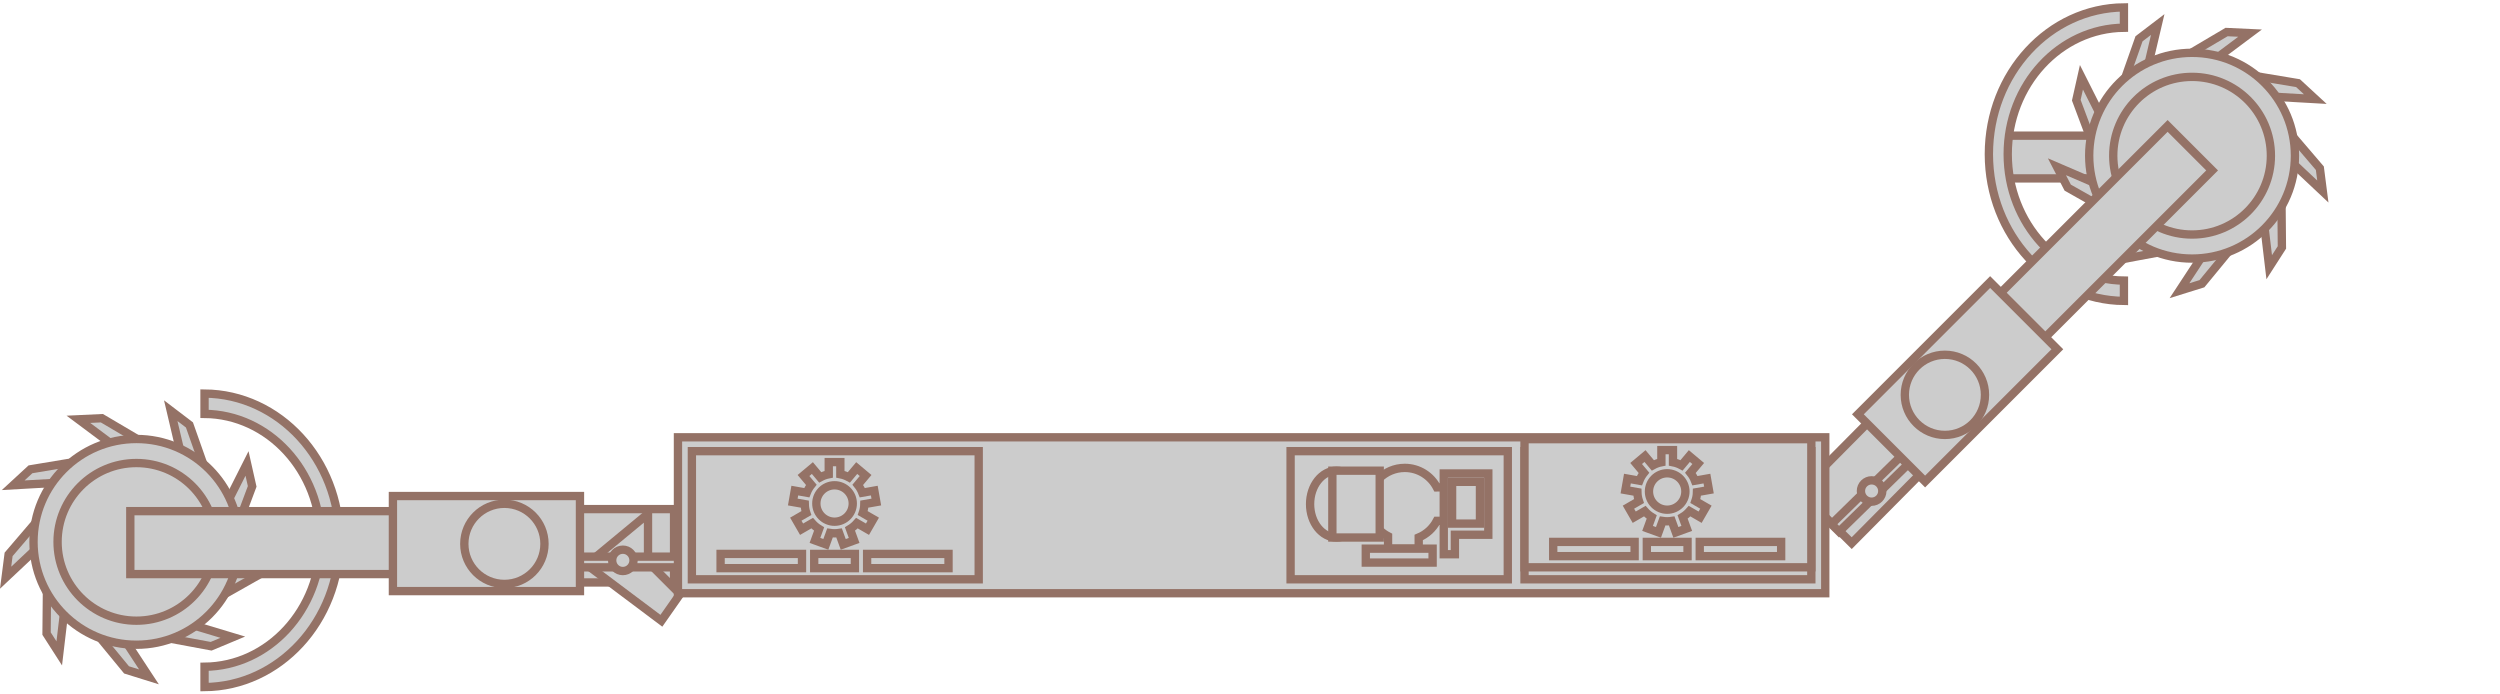 <?xml version="1.0" encoding="utf-8"?>
<svg version="1.1" id="图层_1" xmlns="http://www.w3.org/2000/svg" xmlns:xlink="http://www.w3.org/1999/xlink" x="0px" y="0px"
     width="449.721px" height="124.932px" viewBox="0 0 449.721 124.932" enable-background="new 0 0 449.721 124.932"
     xml:space="preserve">
<g com-has-ani="true" com-name="visible" visibility="visible">
	<g com-has-ani="true" com-name="com_right_visible">
		<g>

				<rect x="325.436" y="79.479" transform="matrix(-0.704 0.71 -0.71 -0.704 632.369 -91.252)" fill="#CCCCCC"
              stroke="#947266" stroke-width="1.5" stroke-miterlimit="10" width="19.508" height="13.196"/>
      <polygon fill="#CCCCCC" stroke="#947266" stroke-width="1.5" stroke-miterlimit="10" points="343.188,83.554 330.823,95.641
				329.459,94.286 341.822,82.198 			"/>
      <circle fill="#CCCCCC" stroke="#947266" stroke-width="1.5" stroke-miterlimit="10" cx="336.683" cy="88.327"
              r="1.923"/>
		</g>
    <g>
			<g>
        <rect x="360.441" y="24.403" fill="#CCCCCC" stroke="#947266" stroke-width="1.5" stroke-miterlimit="10"
                width="29.802" height="7.69"/>
        <path fill="#CCCCCC" stroke="#947266" stroke-width="1.5" stroke-miterlimit="10" d="M382.072,50.478
					c-11.563-0.109-20.906-10.249-20.906-22.746s9.344-22.636,20.906-22.745V1.33c-13.436,0.11-24.296,11.886-24.296,26.402
					c0,14.516,10.86,26.292,24.296,26.401V50.478z"/>
        <g>
					<g com-has-ani="true" com-name="com_clockwise_rotate">
						<polygon com-has-ani="true" com-name="com_right_cutterbar_color" fill="#CCCCCC" stroke="#947266" stroke-width="1.5" stroke-miterlimit="10" points="393.594,14.301 391.293,11.218
							400.538,5.762 404.764,5.96 						"/>
            <polygon com-has-ani="true" com-name="com_right_cutterbar_color" fill="#CCCCCC" stroke="#947266" stroke-width="1.5" stroke-miterlimit="10" points="384.954,17.979 381.211,17.098
							384.786,6.975 388.15,4.411 						"/>
            <polygon com-has-ani="true" com-name="com_right_cutterbar_color" fill="#CCCCCC" stroke="#947266" stroke-width="1.5" stroke-miterlimit="10" points="380.701,26.352 377.267,28.083
							373.5,18.028 374.428,13.903 						"/>
            <polygon com-has-ani="true" com-name="com_right_cutterbar_color" fill="#CCCCCC" stroke="#947266" stroke-width="1.5" stroke-miterlimit="10" points="382.825,35.498 381.307,39.033
							371.959,33.753 370.018,29.995 						"/>
            <polygon com-has-ani="true" com-name="com_right_cutterbar_color" fill="#CCCCCC" stroke="#947266" stroke-width="1.5" stroke-miterlimit="10" points="390.331,41.141 391.439,44.824
							380.885,46.788 376.982,45.157 						"/>
            <polygon com-has-ani="true" com-name="com_right_cutterbar_color" fill="#CCCCCC" stroke="#947266" stroke-width="1.5" stroke-miterlimit="10" points="399.707,40.638 402.925,42.747
							396.102,51.037 392.064,52.295 						"/>
            <polygon com-has-ani="true" com-name="com_right_cutterbar_color" fill="#CCCCCC" stroke="#947266" stroke-width="1.5" stroke-miterlimit="10" points="406.568,34.226 410.389,33.774
							410.489,44.51 408.205,48.068 						"/>
            <polygon com-has-ani="true" com-name="com_right_cutterbar_color" fill="#CCCCCC" stroke="#947266" stroke-width="1.5" stroke-miterlimit="10" points="407.7,24.904 410.336,22.102
							417.315,30.26 417.854,34.456 						"/>
            <polygon com-has-ani="true" com-name="com_right_cutterbar_color" fill="#CCCCCC" stroke="#947266" stroke-width="1.5" stroke-miterlimit="10" points="402.577,17.035 402.795,13.194
							413.387,14.958 416.494,17.826 						"/>
            <circle com-has-ani="true" com-name="com_right_cutterbar_color" fill="#CCCCCC" stroke="#947266" stroke-width="1.5" stroke-miterlimit="10" cx="394.328" cy="28.008"
                    r="18.506"/>
					</g>
          <circle com-has-ani="true" com-name="com_right_cutterbar_color" fill="#CCCCCC" stroke="#947266" stroke-width="1.5" stroke-miterlimit="10" cx="394.328" cy="28.008"
                  r="14.18"/>
				</g>
			</g>
      <g>
				<g>

						<rect x="355.93" y="36.751" transform="matrix(-0.707 0.707 -0.707 -0.707 675.56 -195.001)"
                  fill="#CCCCCC" stroke="#947266" stroke-width="1.5" stroke-miterlimit="10" width="44.473"
                  height="11.323"/>

          <rect x="335.283" y="60.159" transform="matrix(-0.707 0.707 -0.707 -0.707 649.67 -131.683)"
                fill="#CCCCCC" stroke="#947266" stroke-width="1.5" stroke-miterlimit="10" width="33.65"
                height="17.102"/>
				</g>
        <circle fill="#CCCCCC" stroke="#947266" stroke-width="1.5" stroke-miterlimit="10" cx="349.865" cy="71.029"
                r="7.21"/>
			</g>
		</g>
	</g>
  <g com-has-ani="true" com-name="com_left_visible" visibility="hidden">
		<g>
      <rect x="328.466" y="92.155" fill="#CCCCCC" stroke="#947266" stroke-width="1.5" stroke-miterlimit="10"
              width="19.507" height="13.196"/>
      <polygon fill="#CCCCCC" stroke="#947266" stroke-width="1.5" stroke-miterlimit="10" points="333.15,93.001 333.15,101.669
				327.383,107.438 330.746,112.244 344.205,102.15 			"/>

      <rect x="325.939" y="100.708" fill="#CCCCCC" stroke="#947266" stroke-width="1.5" stroke-miterlimit="10"
            width="19.709" height="1.923"/>
      <circle fill="#CCCCCC" stroke="#947266" stroke-width="1.5" stroke-miterlimit="10" cx="337.679" cy="101.374"
              r="1.923"/>
		</g>
    <g>
			<g>
        <rect x="391.297" y="94.443" fill="#CCCCCC" stroke="#947266" stroke-width="1.5" stroke-miterlimit="10"
                width="29.803" height="7.689"/>
        <path fill="#CCCCCC" stroke="#947266" stroke-width="1.5" stroke-miterlimit="10" d="M412.928,120.518
					c-11.563-0.109-20.904-10.249-20.904-22.745c0-12.497,9.343-22.638,20.904-22.746V71.37
					c-13.435,0.11-24.295,11.887-24.295,26.402c0,14.515,10.86,26.292,24.295,26.401V120.518z"/>
        <g>
					<g com-has-ani="true" com-name="com_clockwise_rotate">
						<polygon com-has-ani="true" com-name="com_right_cutterbar_color" fill="#CCCCCC" stroke="#947266" stroke-width="1.5" stroke-miterlimit="10" points="424.45,84.341 422.148,81.258
							431.396,75.802 435.62,76.001 						"/>
            <polygon com-has-ani="true" com-name="com_right_cutterbar_color" fill="#CCCCCC" stroke="#947266" stroke-width="1.5" stroke-miterlimit="10" points="415.813,88.02 412.066,87.139
							415.645,77.015 419.008,74.451 						"/>
            <polygon com-has-ani="true" com-name="com_right_cutterbar_color" fill="#CCCCCC" stroke="#947266" stroke-width="1.5" stroke-miterlimit="10" points="411.559,96.392 408.122,98.123
							404.355,88.069 405.284,83.943 						"/>
            <polygon com-has-ani="true" com-name="com_right_cutterbar_color" fill="#CCCCCC" stroke="#947266" stroke-width="1.5" stroke-miterlimit="10" points="413.682,105.538
							412.163,109.073 402.814,103.793 400.875,100.035 						"/>
            <polygon com-has-ani="true" com-name="com_right_cutterbar_color" fill="#CCCCCC" stroke="#947266" stroke-width="1.5" stroke-miterlimit="10" points="421.188,111.181
							422.297,114.864 411.74,116.828 407.84,115.198 						"/>
            <polygon com-has-ani="true" com-name="com_right_cutterbar_color" fill="#CCCCCC" stroke="#947266" stroke-width="1.5" stroke-miterlimit="10" points="430.564,110.679
							433.781,112.786 426.959,121.077 422.922,122.335 						"/>
            <polygon com-has-ani="true" com-name="com_right_cutterbar_color" fill="#CCCCCC" stroke="#947266" stroke-width="1.5" stroke-miterlimit="10" points="437.424,104.266
							441.243,103.813 441.347,114.55 439.063,118.109 						"/>
            <polygon com-has-ani="true" com-name="com_right_cutterbar_color" fill="#CCCCCC" stroke="#947266" stroke-width="1.5" stroke-miterlimit="10" points="438.558,94.944 441.193,92.143
							448.173,100.302 448.711,104.496 						"/>
            <polygon com-has-ani="true" com-name="com_right_cutterbar_color" fill="#CCCCCC" stroke="#947266" stroke-width="1.5" stroke-miterlimit="10" points="433.434,87.075 433.652,83.234
							444.242,84.999 447.352,87.866 						"/>
            <circle com-has-ani="true" com-name="com_right_cutterbar_color" fill="#CCCCCC" stroke="#947266" stroke-width="1.5" stroke-miterlimit="10" cx="425.186" cy="98.048"
                    r="18.506"/>
					</g>
          <circle com-has-ani="true" com-name="com_right_cutterbar_color" fill="#CCCCCC" stroke="#947266" stroke-width="1.5" stroke-miterlimit="10" cx="425.186" cy="98.048"
                  r="14.18"/>
				</g>
			</g>
      <g>
				<g>

						<rect x="377.001" y="92.524" fill="#CCCCCC" stroke="#947266" stroke-width="1.5" stroke-miterlimit="10"
                  width="49.278" height="11.322"/>

          <rect x="345.391" y="89.804" fill="#CCCCCC" stroke="#947266" stroke-width="1.5" stroke-miterlimit="10"
                width="33.648" height="17.102"/>
				</g>
        <circle fill="#CCCCCC" stroke="#947266" stroke-width="1.5" stroke-miterlimit="10" cx="358.987" cy="98.408"
                r="7.21"/>
			</g>
		</g>
	</g>
  <g com-has-ani="true" com-name="com_left_visible" visibility="hidden">
		<g>
				<rect x="104.77" y="78.925" transform="matrix(0.704 0.71 -0.71 0.704 94.573 -56.011)" fill="#CCCCCC"
              stroke="#947266" stroke-width="1.5" stroke-miterlimit="10" width="19.507" height="13.196"/>
      <polygon fill="#CCCCCC" stroke="#947266" stroke-width="1.5" stroke-miterlimit="10" points="106.534,82.979 118.897,95.067
				120.262,93.713 107.899,81.625 			"/>
      <circle fill="#CCCCCC" stroke="#947266" stroke-width="1.5" stroke-miterlimit="10" cx="113.039" cy="87.752"
              r="1.923"/>
		</g>
    <g>
			<g>

					<rect x="59.478" y="23.829" fill="#CCCCCC" stroke="#947266" stroke-width="1.5" stroke-miterlimit="10"
                width="29.803" height="7.691"/>
        <path fill="#CCCCCC" stroke="#947266" stroke-width="1.5" stroke-miterlimit="10" d="M67.649,49.903
					c11.563-0.109,20.905-10.248,20.905-22.745S79.212,4.522,67.649,4.412V0.756c13.436,0.11,24.295,11.888,24.295,26.402
					c0,14.516-10.859,26.292-24.295,26.401V49.903z"/>
        <g>
					<g com-has-ani="true" com-name="com_anticlockwise_rotate">
						<polygon com-has-ani="true" com-name="com_left_cutterbar_color" fill="#CCCCCC" stroke="#947266" stroke-width="1.5" stroke-miterlimit="10" points="56.126,13.727 58.428,10.645
							49.182,5.188 44.958,5.387 						"/>
            <polygon com-has-ani="true" com-name="com_left_cutterbar_color" fill="#CCCCCC" stroke="#947266" stroke-width="1.5" stroke-miterlimit="10" points="64.766,17.406 68.511,16.524
							64.935,6.4 61.571,3.837 						"/>
            <polygon com-has-ani="true" com-name="com_left_cutterbar_color" fill="#CCCCCC" stroke="#947266" stroke-width="1.5" stroke-miterlimit="10" points="69.019,25.778 72.455,27.509
							76.222,17.456 75.293,13.329 						"/>
            <polygon com-has-ani="true" com-name="com_left_cutterbar_color" fill="#CCCCCC" stroke="#947266" stroke-width="1.5" stroke-miterlimit="10" points="66.896,34.925 68.415,38.46
							77.763,33.179 79.703,29.421 						"/>
            <polygon com-has-ani="true" com-name="com_left_cutterbar_color" fill="#CCCCCC" stroke="#947266" stroke-width="1.5" stroke-miterlimit="10" points="59.39,40.566 58.281,44.25
							68.837,46.215 72.738,44.583 						"/>
            <polygon com-has-ani="true" com-name="com_left_cutterbar_color" fill="#CCCCCC" stroke="#947266" stroke-width="1.5" stroke-miterlimit="10" points="50.013,40.063 46.796,42.174
							53.619,50.463 57.657,51.721 						"/>
            <polygon com-has-ani="true" com-name="com_left_cutterbar_color" fill="#CCCCCC" stroke="#947266" stroke-width="1.5" stroke-miterlimit="10" points="43.153,33.651 39.333,33.199
							39.231,43.936 41.515,47.495 						"/>
            <polygon com-has-ani="true" com-name="com_left_cutterbar_color" fill="#CCCCCC" stroke="#947266" stroke-width="1.5" stroke-miterlimit="10" points="42.02,24.331 39.384,21.528
							32.406,29.688 31.867,33.882 						"/>
            <polygon com-has-ani="true" com-name="com_left_cutterbar_color" fill="#CCCCCC" stroke="#947266" stroke-width="1.5" stroke-miterlimit="10" points="47.144,16.461 46.926,12.62
							36.335,14.385 33.227,17.252 						"/>
            <circle com-has-ani="true" com-name="com_left_cutterbar_color" fill="#CCCCCC" stroke="#947266" stroke-width="1.5" stroke-miterlimit="10" cx="55.392" cy="27.435"
                    r="18.506"/>
					</g>
          <circle com-has-ani="true" com-name="com_left_cutterbar_color" fill="#CCCCCC" stroke="#947266" stroke-width="1.5" stroke-miterlimit="10" cx="55.392" cy="27.435"
                  r="14.18"/>
				</g>
			</g>
      <g>
				<g>

						<rect x="49.316" y="36.175" transform="matrix(0.707 0.707 -0.707 0.707 50.54 -38.341)" fill="#CCCCCC"
                  stroke="#947266" stroke-width="1.5" stroke-miterlimit="10" width="44.472" height="11.323"/>

          <rect x="80.786" y="59.585" transform="matrix(0.707 0.707 -0.707 0.707 76.769 -49.065)" fill="#CCCCCC"
                stroke="#947266" stroke-width="1.5" stroke-miterlimit="10" width="33.648" height="17.1"/>
				</g>
        <circle fill="#CCCCCC" stroke="#947266" stroke-width="1.5" stroke-miterlimit="10" cx="99.855" cy="70.456"
                r="7.21"/>
			</g>
		</g>
	</g>
  <g com-has-ani="true" com-name="com_right_visible">
		<g>
				<rect x="101.749" y="91.581" fill="#CCCCCC" stroke="#947266" stroke-width="1.5" stroke-miterlimit="10"
              width="19.507" height="13.197"/>
      <polygon fill="#CCCCCC" stroke="#947266" stroke-width="1.5" stroke-miterlimit="10" points="116.57,92.427 116.57,101.096
				122.339,106.864 118.974,111.67 105.515,101.575 			"/>

      <rect x="104.073" y="100.134" fill="#CCCCCC" stroke="#947266" stroke-width="1.5" stroke-miterlimit="10"
            width="19.708" height="1.924"/>
      <circle fill="#CCCCCC" stroke="#947266" stroke-width="1.5" stroke-miterlimit="10" cx="112.043" cy="100.802"
              r="1.923"/>
		</g>
    <g>
			<g>
        <rect x="28.621" y="93.87" fill="#CCCCCC" stroke="#947266" stroke-width="1.5" stroke-miterlimit="10"
                width="29.803" height="7.69"/>
        <path fill="#CCCCCC" stroke="#947266" stroke-width="1.5" stroke-miterlimit="10" d="M36.793,119.943
					c11.563-0.109,20.904-10.248,20.904-22.744c0-12.497-9.343-22.637-20.904-22.746v-3.656
					c13.435,0.109,24.295,11.887,24.295,26.402s-10.86,26.292-24.295,26.401V119.943z"/>
        <g>
					<g com-has-ani="true" com-name="com_anticlockwise_rotate">
						<polygon com-has-ani="true" com-name="com_left_cutterbar_color" fill="#CCCCCC" stroke="#947266" stroke-width="1.5" stroke-miterlimit="10" points="25.271,83.768 27.572,80.685
							18.325,75.229 14.101,75.427 						"/>
            <polygon com-has-ani="true" com-name="com_left_cutterbar_color" fill="#CCCCCC" stroke="#947266" stroke-width="1.5" stroke-miterlimit="10" points="33.909,87.446 37.654,86.564
							34.078,76.44 30.714,73.877 						"/>
            <polygon com-has-ani="true" com-name="com_left_cutterbar_color" fill="#CCCCCC" stroke="#947266" stroke-width="1.5" stroke-miterlimit="10" points="38.162,95.818 41.598,97.55
							45.365,87.495 44.436,83.37 						"/>
            <polygon com-has-ani="true" com-name="com_left_cutterbar_color" fill="#CCCCCC" stroke="#947266" stroke-width="1.5" stroke-miterlimit="10" points="36.039,104.965 37.558,108.499
							46.906,103.219 48.847,99.462 						"/>
            <polygon com-has-ani="true" com-name="com_left_cutterbar_color" fill="#CCCCCC" stroke="#947266" stroke-width="1.5" stroke-miterlimit="10" points="28.533,110.607 27.424,114.291
							37.98,116.255 41.882,114.624 						"/>
            <polygon com-has-ani="true" com-name="com_left_cutterbar_color" fill="#CCCCCC" stroke="#947266" stroke-width="1.5" stroke-miterlimit="10" points="19.156,110.104 15.939,112.214
							22.763,120.503 26.8,121.762 						"/>
            <polygon com-has-ani="true" com-name="com_left_cutterbar_color" fill="#CCCCCC" stroke="#947266" stroke-width="1.5" stroke-miterlimit="10" points="12.297,103.692 8.476,103.24
							8.375,113.976 10.659,117.535 						"/>
            <polygon com-has-ani="true" com-name="com_left_cutterbar_color" fill="#CCCCCC" stroke="#947266" stroke-width="1.5" stroke-miterlimit="10" points="11.164,94.37 8.527,91.569
							1.548,99.728 1.01,103.922 						"/>
            <polygon com-has-ani="true" com-name="com_left_cutterbar_color" fill="#CCCCCC" stroke="#947266" stroke-width="1.5" stroke-miterlimit="10" points="16.287,86.501 16.069,82.661
							5.479,84.425 2.37,87.292 						"/>
            <circle com-has-ani="true" com-name="com_left_cutterbar_color" fill="#CCCCCC" stroke="#947266" stroke-width="1.5" stroke-miterlimit="10" cx="24.535" cy="97.475"
                    r="18.506"/>
					</g>
          <circle com-has-ani="true" com-name="com_left_cutterbar_color" fill="#CCCCCC" stroke="#947266" stroke-width="1.5" stroke-miterlimit="10" cx="24.536" cy="97.475"
                  r="14.18"/>
				</g>
			</g>
      <g>
				<g>
					<rect x="23.441" y="91.949" fill="#CCCCCC" stroke="#947266" stroke-width="1.5" stroke-miterlimit="10"
                  width="49.279" height="11.323"/>
          <rect x="70.681" y="89.23" fill="#CCCCCC" stroke="#947266" stroke-width="1.5" stroke-miterlimit="10"
                width="33.649" height="17.101"/>
				</g>
        <circle fill="#CCCCCC" stroke="#947266" stroke-width="1.5" stroke-miterlimit="10" cx="90.734" cy="97.835"
                r="7.21"/>
			</g>
		</g>
	</g>
  <g>
    <rect x="121.957" y="78.66" fill="#CCCCCC" stroke="#947266" stroke-width="1.5" stroke-linecap="round"
            stroke-miterlimit="10" width="206.386" height="28.053"/>
    <rect x="232.162" y="81.165" fill="#CCCCCC" stroke="#947266" stroke-width="1.5" stroke-linecap="round"
          stroke-miterlimit="10" width="39.073" height="23.043"/>
    <g>
      <rect x="124.461" y="81.165" fill="#CCCCCC" stroke="#947266" stroke-width="1.5" stroke-linecap="round"
              stroke-miterlimit="10" width="51.596" height="23.043"/>
      <g>
				<g>
					<g com-has-ani="true" com-name="com_shearer_anticlockwise_visible" visibility="hidden">
            <rect x="130.394" y="89.539" fill="#CCCCCC" stroke="#947266" stroke-width="1.5" stroke-miterlimit="10"
                    width="9.099" height="2.213"/>
            <polygon fill="#CCCCCC" stroke="#947266" stroke-width="1.5" stroke-miterlimit="10" points="126.349,90.688 131.577,93.708
							131.577,87.671 						"/>
					</g>
          <g com-has-ani="true" com-name="com_shearer_clockwise_visible" visibility="hidden">
            <rect x="160.759" y="89.539" fill="#CCCCCC" stroke="#947266" stroke-width="1.5" stroke-miterlimit="10"
                    width="9.098" height="2.213"/>
            <polygon fill="#CCCCCC" stroke="#947266" stroke-width="1.5" stroke-miterlimit="10" points="173.903,90.688 168.674,93.708
							168.674,87.671 						"/>
					</g>
				</g>
        <g>

						<rect x="129.626" y="99.642" fill="#CCCCCC" stroke="#947266" stroke-width="1.5" stroke-miterlimit="10"
                  width="14.643" height="2.563"/>

          <rect x="155.983" y="99.642" fill="#CCCCCC" stroke="#947266" stroke-width="1.5" stroke-miterlimit="10"
                width="14.644" height="2.563"/>

          <rect x="146.465" y="99.642" fill="#CCCCCC" stroke="#947266" stroke-width="1.5" stroke-miterlimit="10"
                width="7.322" height="2.563"/>
				</g>
        <g com-has-ani="true" com-name="com_shearer_rotate">
					<path com-has-ani="true" com-name="com_shearer_color" fill="#CCCCCC" stroke="#947266" stroke-width="1.5" stroke-miterlimit="10" d="M155.484,90.688l2.155-0.38l-0.362-2.056
						l-2.153,0.381c-0.201-0.517-0.479-0.992-0.82-1.418l1.406-1.677l-1.598-1.34l-1.404,1.676c-0.476-0.262-0.992-0.453-1.54-0.561
						v-2.188h-2.085v2.188c-0.548,0.106-1.065,0.299-1.54,0.561l-1.406-1.676l-1.597,1.34l1.405,1.677
						c-0.341,0.426-0.618,0.901-0.818,1.418l-2.154-0.381l-0.362,2.056l2.156,0.38c0.012,0.563,0.11,1.104,0.283,1.611l-1.895,1.095
						l1.042,1.806l1.896-1.094c0.361,0.411,0.783,0.768,1.253,1.054l-0.748,2.055l1.959,0.713l0.748-2.055
						c0.267,0.041,0.541,0.063,0.819,0.063s0.552-0.021,0.818-0.063l0.748,2.055l1.959-0.713l-0.748-2.055
						c0.471-0.286,0.893-0.643,1.253-1.054l1.896,1.094l1.042-1.806l-1.894-1.095C155.374,91.792,155.473,91.25,155.484,90.688z"/>
          <circle com-has-ani="true" com-name="com_shearer_color" fill="#CCCCCC" stroke="#947266" stroke-width="1.5" stroke-miterlimit="10" cx="150.126" cy="90.573"
                  r="3.276"/>
				</g>
			</g>
		</g>
    <g>

				<rect x="274.242" y="81.165" fill="#CCCCCC" stroke="#947266" stroke-width="1.5" stroke-linecap="round"
              stroke-miterlimit="10" width="51.596" height="23.043"/>
		</g>
    <g>
			<path fill="#CCCCCC" stroke="#947266" stroke-width="1.5" stroke-miterlimit="10" d="M258.475,87.677
				c-1.086-2.083-3.262-3.508-5.772-3.508c-3.598,0-6.513,2.917-6.513,6.514c0,2.511,1.423,4.688,3.506,5.772v2.241h5.512v-2.006
				c1.408-0.59,2.566-1.656,3.269-3.003h2.241v-6.012L258.475,87.677L258.475,87.677z"/>

      <rect x="245.688" y="98.697" fill="#CCCCCC" stroke="#947266" stroke-width="1.5" stroke-miterlimit="10"
            width="12.022" height="2.505"/>
      <g>

					<ellipse fill="#CCCCCC" stroke="#947266" stroke-width="1.5" stroke-miterlimit="10" cx="240.428" cy="90.683"
                   rx="4.759" ry="6.011"/>

        <rect x="239.676" y="84.671" fill="#CCCCCC" stroke="#947266" stroke-width="1.5" stroke-miterlimit="10"
              width="8.517" height="12.022"/>
			</g>
      <polygon fill="#CCCCCC" stroke="#947266" stroke-width="1.5" stroke-miterlimit="10" points="259.715,85.173 259.715,96.193
				259.715,99.7 261.719,99.7 261.719,96.193 267.729,96.193 267.729,85.173 			"/>

      <rect x="261.217" y="86.675" fill="#CCCCCC" stroke="#947266" stroke-width="1.5" stroke-miterlimit="10"
            width="5.01" height="7.515"/>
		</g>
    <g>

      <rect x="274.242" y="79.005" fill="#CCCCCC" stroke="#947266" stroke-width="1.5" stroke-linecap="round"
              stroke-miterlimit="10" width="51.596" height="23.043"/>
      <g>
				<g>
					<g com-has-ani="true" com-name="com_shearer_anticlockwise_visible" visibility="hidden">
            <rect x="280.175" y="87.379" fill="#CCCCCC" stroke="#947266" stroke-width="1.5" stroke-miterlimit="10"
                    width="9.099" height="2.213"/>
            <polygon fill="#CCCCCC" stroke="#947266" stroke-width="1.5" stroke-miterlimit="10" points="276.13,88.528 281.359,91.548
							281.359,85.51 						"/>
					</g>
          <g com-has-ani="true" com-name="com_shearer_clockwise_visible" visibility="hidden">
            <rect x="310.54" y="87.379" fill="#CCCCCC" stroke="#947266" stroke-width="1.5" stroke-miterlimit="10"
                    width="9.098" height="2.213"/>
            <polygon fill="#CCCCCC" stroke="#947266" stroke-width="1.5" stroke-miterlimit="10" points="323.684,88.528 318.455,91.548
							318.455,85.51 						"/>
					</g>
				</g>
        <g>

						<rect x="279.407" y="97.482" fill="#CCCCCC" stroke="#947266" stroke-width="1.5" stroke-miterlimit="10"
                  width="14.643" height="2.563"/>

          <rect x="305.764" y="97.482" fill="#CCCCCC" stroke="#947266" stroke-width="1.5" stroke-miterlimit="10"
                width="14.644" height="2.563"/>

          <rect x="296.246" y="97.482" fill="#CCCCCC" stroke="#947266" stroke-width="1.5" stroke-miterlimit="10"
                width="7.322" height="2.563"/>
				</g>
        <g com-has-ani="true" com-name="com_shearer_rotate">
					<path com-has-ani="true" com-name="com_shearer_color" fill="#CCCCCC" stroke="#947266" stroke-width="1.5" stroke-miterlimit="10" d="M305.265,88.528l2.155-0.38l-0.362-2.056
						l-2.153,0.381c-0.201-0.517-0.479-0.992-0.82-1.418l1.406-1.677l-1.598-1.34l-1.404,1.676c-0.476-0.262-0.992-0.453-1.54-0.561
						v-2.188h-2.085v2.188c-0.548,0.106-1.065,0.299-1.54,0.561l-1.406-1.676l-1.597,1.34l1.405,1.677
						c-0.341,0.426-0.618,0.901-0.818,1.418l-2.154-0.381l-0.362,2.056l2.156,0.38c0.012,0.563,0.11,1.104,0.283,1.611l-1.895,1.095
						l1.042,1.806l1.896-1.094c0.361,0.411,0.783,0.768,1.253,1.054l-0.748,2.055l1.959,0.713l0.748-2.055
						c0.267,0.041,0.541,0.063,0.819,0.063s0.552-0.021,0.818-0.063l0.748,2.055l1.959-0.713L302.682,93
						c0.471-0.286,0.893-0.643,1.253-1.054l1.896,1.094l1.042-1.806l-1.894-1.095C305.156,89.632,305.254,89.09,305.265,88.528z"/>
          <circle com-has-ani="true" com-name="com_shearer_color" fill="#CCCCCC" stroke="#947266" stroke-width="1.5" stroke-miterlimit="10" cx="299.907" cy="88.413"
                  r="3.276"/>
				</g>
			</g>
		</g>
	</g>
</g>
</svg>
